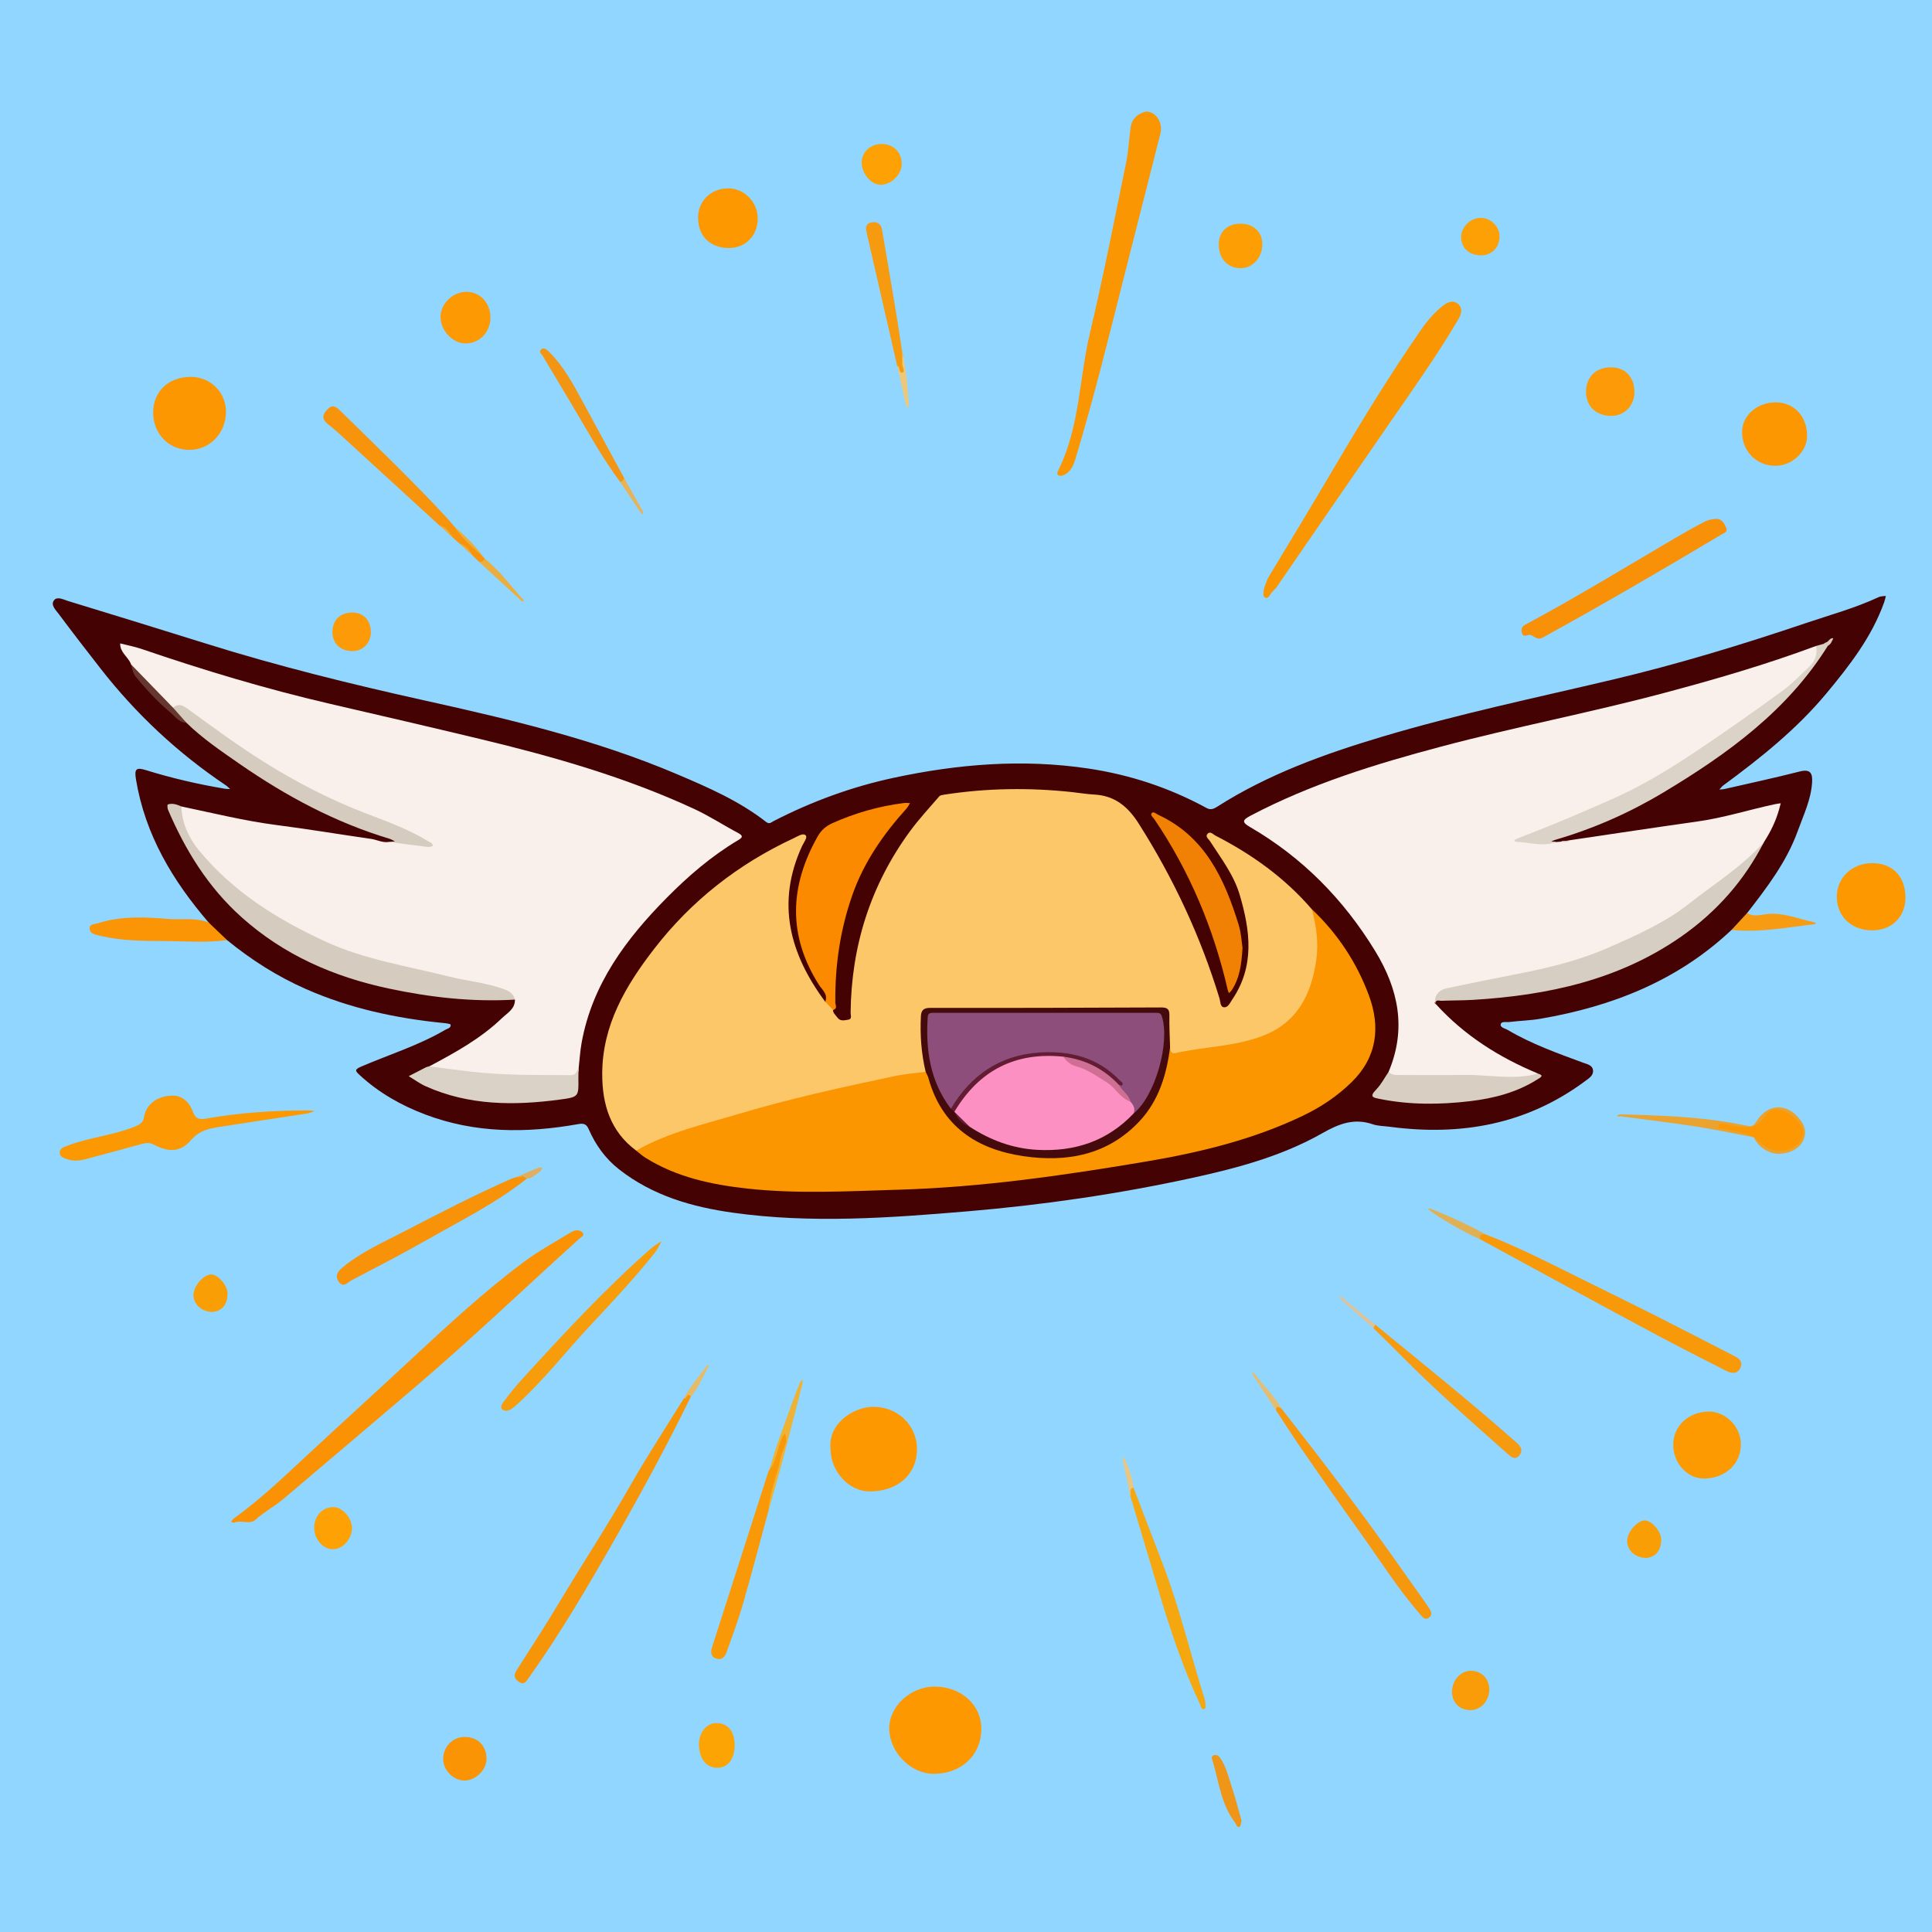 <?xml version="1.0" encoding="UTF-8"?>
<svg id="Ebene_1" data-name="Ebene 1" xmlns="http://www.w3.org/2000/svg" viewBox="0 0 1000 1000">
  <defs>
    <style>
      .cls-1 {
        fill: #450b0c;
      }

      .cls-2 {
        fill: #440202;
      }

      .cls-3 {
        fill: #eaa32f;
      }

      .cls-4 {
        fill: #fb9802;
      }

      .cls-5 {
        fill: #f79d0c;
      }

      .cls-6 {
        fill: #dad2c7;
      }

      .cls-7 {
        fill: #fda405;
      }

      .cls-8 {
        fill: #f5a70f;
      }

      .cls-9 {
        fill: #f99c08;
      }

      .cls-10 {
        fill: #fe9800;
      }

      .cls-11 {
        fill: #edc87a;
      }

      .cls-12 {
        fill: #fda104;
      }

      .cls-13 {
        fill: #dbd3c7;
      }

      .cls-14 {
        fill: #fd9801;
      }

      .cls-15 {
        fill: #fda105;
      }

      .cls-16 {
        fill: #f79509;
      }

      .cls-17 {
        fill: #dbc9c2;
      }

      .cls-18 {
        fill: #f18104;
      }

      .cls-19 {
        fill: #e7bb64;
      }

      .cls-20 {
        fill: #eeb234;
      }

      .cls-21 {
        fill: #fd9702;
      }

      .cls-22 {
        fill: #f89909;
      }

      .cls-23 {
        fill: #eaae3f;
      }

      .cls-24 {
        fill: #e8b257;
      }

      .cls-25 {
        fill: #65372e;
      }

      .cls-26 {
        fill: #f99907;
      }

      .cls-27 {
        fill: #fc9903;
      }

      .cls-28 {
        fill: #f8940c;
      }

      .cls-29 {
        fill: #fb9500;
      }

      .cls-30 {
        fill: #fc9e04;
      }

      .cls-31 {
        fill: #fd9901;
      }

      .cls-32 {
        fill: #e0ae5f;
      }

      .cls-33 {
        fill: #fcc768;
      }

      .cls-34 {
        fill: #fb9506;
      }

      .cls-35 {
        fill: #d5cbbf;
      }

      .cls-36 {
        fill: #f79c12;
      }

      .cls-37 {
        fill: #e0b054;
      }

      .cls-38 {
        fill: #dfc197;
      }

      .cls-39 {
        fill: #fc9a07;
      }

      .cls-40 {
        fill: #e4bd70;
      }

      .cls-41 {
        fill: #d6cec2;
      }

      .cls-42 {
        fill: #cf6f93;
      }

      .cls-43 {
        fill: #fc90c2;
      }

      .cls-44 {
        fill: #f29512;
      }

      .cls-45 {
        fill: #e7c782;
      }

      .cls-46 {
        fill: #f79209;
      }

      .cls-47 {
        fill: #f9f0ec;
      }

      .cls-48 {
        fill: #fb9405;
      }

      .cls-49 {
        fill: #621c34;
      }

      .cls-50 {
        fill: #fb9603;
      }

      .cls-51 {
        fill: #8d4e7b;
      }

      .cls-52 {
        fill: #ef9618;
      }

      .cls-53 {
        fill: #fb8a01;
      }

      .cls-54 {
        fill: #fca006;
      }

      .cls-55 {
        fill: #fa9e06;
      }

      .cls-56 {
        fill: #f5980e;
      }

      .cls-57 {
        fill: #f69a0f;
      }

      .cls-58 {
        fill: #d8cfc2;
      }

      .cls-59 {
        fill: #90d6ff;
      }

      .cls-60 {
        fill: #fd9701;
      }

      .cls-61 {
        fill: #f89107;
      }

      .cls-62 {
        fill: #fb9204;
      }
    </style>
  </defs>
  <rect class="cls-59" width="1000" height="1000"/>
  <path class="cls-2" d="M108.05,477.55c-18.65-21.66-32.96-45.48-37.69-74.26-.87-5.32,.17-6.22,5.13-4.68,13.38,4.15,27.01,7.31,40.83,9.63,.92,.15,1.87,.13,2.81,.19-.74-.65-1.41-1.4-2.22-1.95-24.87-16.7-46.49-36.88-64.9-60.49-7.27-9.32-14.5-18.66-21.56-28.14-1.52-2.04-4.4-4.67-2.49-7.14,1.67-2.18,4.92-.34,7.33,.39,23.74,7.27,47.47,14.54,71.16,21.97,37.5,11.76,75.6,21.13,113.95,29.63,44.12,9.77,88.1,20.22,129.88,37.96,16.14,6.86,32.32,13.88,46.31,24.81,1.72,1.34,2.77,.07,3.83-.47,19.75-10.18,40.49-17.76,62.16-22.41,33.28-7.14,66.8-9.89,100.81-4.79,21.7,3.25,42,10,61.18,20.45,1.99,1.08,3.62,.47,5.25-.57,26.41-16.88,55.54-27.37,85.33-36.28,39.43-11.79,79.7-20.19,119.7-29.66,33.74-7.99,66.86-18.07,99.7-29.17,12.7-4.29,25.66-7.81,37.86-13.5,1.09-.51,2.46-.43,3.71-.62-.27,1.05-.47,2.14-.83,3.16-6.39,17.98-17.88,32.79-29.85,47.19-15.41,18.54-34.12,33.51-53.46,47.72-.78,.58-1.36,1.43-2.04,2.15,.93-.09,1.89-.09,2.8-.3,12.94-2.97,25.92-5.76,38.78-9.04,5.5-1.4,6.71,.86,6.43,5.56-.53,8.99-4.46,16.98-7.43,25.23-5.74,15.96-15.94,29.24-26.18,42.46-1.57,3.96-4.09,7.05-8.11,8.75-27.89,26.3-61.82,39.63-98.95,45.99-5.24,.9-10.61,.99-15.9,1.66-1.6,.2-4.23-.5-4.6,1.15-.4,1.77,2.24,2.16,3.66,3,12.26,7.23,25.6,11.99,38.88,16.89,2.14,.79,4.89,1.23,5.22,3.91,.34,2.78-2.14,4.21-4.1,5.67-30.24,22.45-64.33,28.48-100.97,23.63-3-.4-6.16-.36-8.97-1.32-9.58-3.29-17.51-.23-25.91,4.55-20.91,11.9-43.97,18.09-67.29,23.18-38.49,8.4-77.45,14.05-116.66,17.36-40.25,3.39-80.64,6.34-120.97,.74-21.37-2.97-41.79-8.82-59.2-22.45-7.11-5.57-12.19-12.65-15.76-20.84-1.13-2.61-2.55-3.12-5.31-2.63-26.82,4.79-53.41,4.84-79.29-4.96-12.5-4.73-24.03-11.24-33.93-20.41-2.2-2.03-2.9-2.79,.64-4.32,14.57-6.28,29.84-10.98,43.61-19.07,1.15-.68,3.1-.91,2.82-2.68-.07-.45-2.22-.72-3.44-.84-24.71-2.43-48.75-7.58-71.57-17.66-14.74-6.51-28.22-15.08-40.68-25.26-4.52-1.59-7.41-4.89-9.49-9.04Z"/>
  <path class="cls-62" d="M120.99,788.2c-.57-.18-1.01-.32-1.46-.45,.54-.64,.98-1.43,1.65-1.91,13.15-9.46,24.86-20.58,36.69-31.59,18.17-16.92,36.58-33.58,54.75-50.5,18.91-17.6,37.87-35.15,58.58-50.62,7.59-5.67,16.02-10.22,24.12-15.21,1.95-1.2,4.41-1.67,6.09-.05,1.55,1.49-.7,2.5-1.58,3.3-28.05,25.35-55.37,51.49-84.12,76.06-22.91,19.58-45.94,39.03-68.92,58.53-4.61,3.92-10.03,6.7-14.55,10.85-2.95,2.71-7.62-.11-11.26,1.59Z"/>
  <path class="cls-50" d="M593.31,57.72c5.26,.14,8.71,5.98,7.3,11.5-5.96,23.48-11.92,46.95-17.89,70.42-8.28,32.54-16.18,65.18-25.91,97.33-1.11,3.67-2.41,7.19-6.17,8.95-.8,.38-2.11,.5-2.8,.09-1.04-.63-.45-1.81,0-2.72,11.09-22.34,10.71-47.34,16.32-70.96,6.95-29.28,12.69-58.85,18.75-88.34,1.21-5.89,1.46-11.97,2.29-17.94,.69-4.96,4.03-7.36,8.1-8.33Z"/>
  <path class="cls-50" d="M656.17,299.44c11.26-18.77,22.66-37.46,33.75-56.33,14.46-24.6,29.35-48.92,45.58-72.4,3.2-4.64,6.91-8.95,11.35-12.46,2.3-1.82,5.38-3.19,7.92-.85,2.7,2.48,1.44,5.54-.2,8.32-10.91,18.49-23.34,35.96-35.54,53.59-19.27,27.84-38.42,55.77-57.62,83.67-1.06,1.91-3.03,3.06-4.07,5-.48,.89-1.16,1.77-2.38,1.35-1.25-.42-.99-1.49-.98-2.52,.02-2.68,1.42-4.93,2.17-7.38Z"/>
  <path class="cls-10" d="M483.34,918.13c-11.9,.03-22.94-11.15-23.07-23.37-.12-11.47,10.94-21.75,23.39-21.77,13.98-.01,24.48,9.59,24.28,22.21-.21,13.41-10.37,22.89-24.6,22.93Z"/>
  <path class="cls-10" d="M429.9,749.89c-1.36-13.08,11.65-21.24,21.13-21.68,13.31-.61,23.59,9.43,23.61,21.78,.02,13.14-9.97,22.04-24.68,21.96-10.64-.06-20.09-10.45-20.06-22.06Z"/>
  <path class="cls-4" d="M89.5,567.07c4.55,.04,8.45,3.11,10.28,8.26,1.42,4,3.57,4.24,7.23,3.6,17.11-3,34.4-4.15,51.76-4.18,1.39,0,2.77,.17,4.16,.27-1.31,.45-2.58,1.11-3.93,1.32-14.95,2.31-29.92,4.5-44.87,6.85-5.6,.88-10.8,1.82-15.14,6.79-5.73,6.55-11.55,6.57-19.71,2.32-2.08-1.08-4.2-.66-6.32-.08-9.73,2.65-19.45,5.37-29.21,7.89-2.94,.76-6.06,.84-9-.12-1.72-.57-3.95-1.28-3.85-3.54,.1-2.14,2.19-2.74,3.98-3.43,11.3-4.34,23.54-5.32,34.8-9.85,2.59-1.04,4.4-1.95,4.92-5.13,1.08-6.52,6.84-10.89,14.89-10.96Z"/>
  <path class="cls-61" d="M790.79,328.74c-1.38,.53-2.63,.58-3.08-1.16-.43-1.69-.07-3.27,1.54-4.13,26.67-14.26,52.42-30.09,78.51-45.36,4.85-2.84,9.74-5.61,14.75-8.15,1.73-.88,3.85-1.28,5.82-1.34,2.94-.1,4.19,2.42,5.14,4.59,.99,2.28-1.38,2.82-2.77,3.65-30.43,18.22-61.09,36.03-92.16,53.14-3.66,2.02-5.01-2.17-7.75-1.25Z"/>
  <path class="cls-16" d="M357.57,722.92c-12.13,24.85-25.32,49.14-38.99,73.16-14.13,24.83-28.57,49.48-45.18,72.77-1.28,1.79-2.31,3.4-4.78,1.7-2.24-1.55-2.99-3.25-1.38-5.77,7.13-11.2,14.41-22.32,21.23-33.71,12.66-21.14,26.16-41.77,38.38-63.19,8.55-14.99,18.05-29.43,27.13-44.12,.87-.52,1.19-1.46,1.73-2.23,.46-.65,1.17-.76,1.78-.32,.64,.46,.68,1.11,.07,1.71Z"/>
  <path class="cls-60" d="M98.86,195.08c10.15,.05,18.12,8.01,18.11,18.09-.02,11.12-8.51,19.82-19.23,19.68-10.55-.13-18.5-8.48-18.46-19.38,.04-10.95,8.02-18.44,19.58-18.39Z"/>
  <path class="cls-22" d="M768.92,638.92c16.67,6.43,32.55,14.56,48.53,22.49,12.79,6.35,25.63,12.59,38.38,19.02,14.26,7.2,28.45,14.55,42.66,21.86,2.38,1.22,3.5,3.29,2.31,5.76-1.56,3.23-4.5,2.93-7.09,1.61-11.71-5.92-23.39-11.9-34.98-18.05-14.13-7.49-28.18-15.15-42.24-22.77-16.71-9.06-33.41-18.16-50.11-27.24-.75-.69-1.66-1.51-.89-2.53,.95-1.27,2.26-.84,3.44-.14Z"/>
  <path class="cls-10" d="M986.26,464.57c.02,9.98-7.03,16.95-17.16,16.98-10.83,.03-18.45-7.25-18.36-17.53,.09-9.84,7.95-17.26,18.28-17.26,10.58,0,17.21,6.85,17.23,17.81Z"/>
  <path class="cls-31" d="M884.25,730.62c8.68-.16,16.56,7.53,16.81,16.42,.29,10.33-7.64,18.03-18.79,18.25-8.73,.17-16.07-7.64-16.2-17.26-.13-9.73,7.68-17.21,18.18-17.4Z"/>
  <path class="cls-46" d="M272.55,610.15c-15.64,12.46-33.51,21.32-50.76,31.15-13.16,7.49-26.62,14.47-40.04,21.5-1.83,.96-4.03,3.92-6.34,.7-2.36-3.29-.39-5.58,2.17-7.69,9.34-7.7,20.32-12.57,30.94-18.07,18.45-9.56,36.9-19.12,55.92-27.53,.92-.41,1.91-.63,2.87-.95q4.12-1.33,5.24,.89Z"/>
  <path class="cls-60" d="M919.51,208.26c9.36,.22,15.95,7.5,15.83,17.5-.09,8.3-8.02,15.54-16.79,15.33-9.81-.24-17-7.84-16.84-17.78,.14-8.49,8.16-15.28,17.79-15.05Z"/>
  <path class="cls-26" d="M397.68,782.24c-4.35,15.99-8.52,32.03-13.11,47.95-2.44,8.44-5.54,16.68-8.49,24.96-.88,2.47-2.58,4.43-5.61,3.24-2.83-1.12-2.61-3.63-1.88-5.9,9.7-30.35,19.45-60.68,29.2-91.01,.13-.4,.43-.74,.65-1.11,2.27-5.43,3.9-11.08,5.9-16.6,.35-.97,.26-2.74,1.84-2.45,1.9,.35,1.71,2.1,1.38,3.53-1.04,4.46-2.33,8.87-3.65,13.24-2.41,7.98-4.31,16.06-6.21,24.16Z"/>
  <path class="cls-14" d="M377.39,128.37c-9.86,0-16.11-6.16-16.06-15.81,.04-8.61,6.7-15.04,15.6-15.06,8.31-.02,15.29,7.13,15.27,15.64-.02,8.77-6.31,15.23-14.81,15.23Z"/>
  <path class="cls-56" d="M663.27,729.04c21.59,27.55,42.8,55.39,62.87,84.08,4.3,6.15,8.76,12.19,12.98,18.39,1.14,1.68,2.89,3.99,.54,5.77-2.24,1.69-3.69-.7-4.94-2.13-11.39-13.07-20.55-27.78-30.63-41.81-10.09-14.03-19.94-28.24-29.77-42.45-4.74-6.85-9.21-13.89-13.81-20.85-.42-.89-.88-2,.2-2.53,1.33-.65,1.75,.93,2.57,1.53Z"/>
  <path class="cls-5" d="M262.15,730.23c-4.12-.37-2.66-3.06-1.57-4.55,3.05-4.17,6.35-8.19,9.84-12.01,21.29-23.35,42.72-46.56,66.5-67.45,1.66-1.46,3.64-2.55,5.48-3.81-1.1,1.96-1.95,4.12-3.33,5.85-10.52,13.21-22.06,25.53-33.59,37.85-12.6,13.46-23.91,28.13-37.59,40.6-1.72,1.57-3.39,3.12-5.72,3.53Z"/>
  <path class="cls-28" d="M237.81,281.33c-1.18-1.07-2.37-2.14-3.55-3.21-2.25-2.17-4.13-4.75-6.96-6.28-17.36-15.91-34.71-31.82-52.09-47.71-1.81-1.65-3.72-3.19-5.63-4.73-2.89-2.33-2.85-4.56-.33-7.29,2.61-2.83,4.36-1.96,6.75,.37,18.48,18.1,37.14,36.02,54.77,54.98,1.56,1.68,3.01,3.45,4.51,5.19,4.53,5.58,10.3,9.98,14.81,15.57,.27,.3,.54,.6,.81,.89,.08,2.12-1.04,2.44-2.77,1.83l-3.43-3.3c-2.23-2.18-4.19-4.64-6.87-6.33Z"/>
  <path class="cls-34" d="M108.05,477.55c3.17,3.01,6.33,6.03,9.49,9.04-10.65,1.46-21.34,.57-32,.49-11.38-.08-22.79-.04-33.97-2.79-2.3-.57-5.01-.9-5.18-3.66-.15-2.46,2.58-2.22,4.27-2.76,11.82-3.76,23.94-3.27,36.04-2.25,7.12,.6,14.43-.89,21.35,1.92Z"/>
  <path class="cls-8" d="M586.71,769.99c4.9,12.79,9.76,25.6,14.71,38.38,8.92,23.05,14.63,47.1,21.96,70.65,.21,.69,.47,1.41,.46,2.11-.02,1.22,.81,3.09-.55,3.48-1.49,.44-1.73-1.55-2.24-2.65-8.36-17.95-14.75-36.62-20.44-55.55-5.22-17.38-10.38-34.78-15.56-52.17-.8-3.77-.67-4.11,1.66-4.25Z"/>
  <path class="cls-57" d="M711.82,685.65c24.66,20.21,49.54,40.16,73.43,61.29,2,1.77,3.21,3.97,1.12,6.42-2.22,2.6-4.23,.73-5.93-.77-18.68-16.59-37.5-33.03-55.08-50.81-4.77-4.83-9.64-9.55-14.47-14.33-.57-1.05-.56-1.8,.93-1.8Z"/>
  <path class="cls-27" d="M253.84,164.25c.05,7.56-5.54,13.47-12.77,13.51-6.68,.04-12.96-6.51-13.03-13.61-.08-6.87,6.24-13.08,13.34-13.11,7.03-.04,12.41,5.67,12.46,13.21Z"/>
  <path class="cls-57" d="M464.37,189.33c-5.27-23.01-10.52-46.03-15.82-69.04-.55-2.39-.5-4.51,2.28-5.13,2.97-.67,5.15,.52,5.7,3.71,2.32,13.47,4.63,26.95,6.87,40.44,1.27,7.67,2.41,15.37,3.6,23.05,1.08,2.8-.2,5.89,1.19,8.71,.41,.83,.57,2.47-.97,2.79-1.52,.32-1.62-1.26-2.15-2.17-.42-.72-.01-1.72-.71-2.38Z"/>
  <path class="cls-30" d="M641.99,115.78c6.69-.03,11.24,4.12,11.37,10.37,.15,7.02-4.87,12.68-11.27,12.68-6.58,0-11.19-4.95-11.26-12.1-.07-6.64,4.29-10.92,11.15-10.95Z"/>
  <path class="cls-48" d="M251.81,910.59c-.05,5.54-5.67,10.99-11.34,11.02-5.76,.03-11.07-5.31-11.07-11.13,0-6.4,4.92-11.45,11.13-11.43,6.87,.02,11.35,4.59,11.28,11.54Z"/>
  <path class="cls-44" d="M320.95,249.38c-9.4-12.57-16.84-26.35-24.87-39.78-5.03-8.42-10.06-16.83-15.08-25.25-.67-1.13-2.47-2.34-.74-3.61,1.29-.94,2.7,.13,3.79,1.21,7.93,7.81,13,17.53,18.21,27.17,6.9,12.75,13.84,25.48,20.77,38.22,.66,2.06-.31,2.47-2.09,2.04Z"/>
  <path class="cls-7" d="M380.26,903.49c-.03,7.01-3.57,11.54-8.99,11.51-5.75-.03-9.44-4.75-9.5-12.14-.05-6.15,4.13-11.16,9.18-11.02,5.95,.17,9.35,4.42,9.32,11.65Z"/>
  <path class="cls-12" d="M446,83.96c.08-5.46,4.8-9.61,10.72-9.43,5.88,.18,9.98,4.38,10,10.24,.01,5.67-5.55,11.05-11.24,10.86-4.76-.16-9.57-6.07-9.49-11.67Z"/>
  <path class="cls-15" d="M172.47,801.9c-5.26,.03-9.77-5.04-9.83-11.06-.06-6.13,4.24-10.8,9.93-10.76,4.77,.03,9.65,5.62,9.59,10.99-.06,5.54-4.76,10.79-9.69,10.82Z"/>
  <path class="cls-39" d="M172.07,327.15c0-6.22,4.06-10.16,10.39-10.09,5.71,.06,9.43,4,9.49,10.06,.06,5.66-4.18,9.99-9.7,9.89-6.16-.11-10.18-4.01-10.18-9.85Z"/>
  <path class="cls-9" d="M751.56,875.4c.16-6.03,4.77-10.84,10.17-10.6,5.44,.25,9.26,4.44,9.12,10-.15,5.84-4.67,10.52-10.03,10.37-5.55-.15-9.4-4.22-9.26-9.78Z"/>
  <path class="cls-54" d="M766.64,132.17c-6.04,.05-10.18-3.64-10.34-9.19-.15-5.34,4.59-10.15,10.07-10.21,5.09-.06,9.74,4.41,9.8,9.41,.07,5.75-3.94,9.95-9.52,9.99Z"/>
  <path class="cls-3" d="M907.83,588.66c-10.17-1.91-20.31-4.08-30.53-5.67-12.79-1.98-25.65-3.46-38.48-5.2-.55-.07-1.45,.65-1.61-.49-.01-.09,1.01-.5,1.54-.48,22.04,.54,44.07,1.26,65.73,5.93,2.18,.47,3.23-.02,4.43-2.01,5.9-9.74,16.08-10.14,22.99-1.02,2.92,3.85,3.31,8,.6,12.08-2.93,4.42-10.8,6.68-16.02,4.71-3.89-1.47-6.96-3.97-8.7-7.87,2.54-.99,3.52,1.34,4.96,2.48,4.42,3.48,10.49,4.11,14.94,1.37,4.51-2.78,5.23-7.31,1.8-11.33-5.83-6.83-12.81-6.77-17.95,.44-2.38,3.34-5.08,4.33-8.92,3.18-2.06-.61-4.21-.99-6.39-1.1-.72-.04-1.4-.3-2.12-.36,.77,.2,1.57,.33,2.34,.54,3.06,.81,6.3,1,9.18,2.42,.98,.48,2.78,.42,2.21,2.4Z"/>
  <path class="cls-55" d="M852.35,806.38c-5.74,.11-9.98-3.7-10.15-8.61-.16-4.45,4.98-10.59,9.03-10.79,3.5-.17,8.67,5.65,8.62,9.96-.06,5.29-2.48,8.76-7.5,9.44Z"/>
  <path class="cls-36" d="M896.23,481.32c2.7-2.92,5.41-5.83,8.11-8.75,3.48,2.26,7.31,.8,10.81,.49,8.35-.74,15.78,2.67,23.61,4.22,.4,.08,.77,.32,1.16,.49-.23,.2-.44,.56-.69,.59-14.29,1.6-28.49,4.51-43,2.95Z"/>
  <path class="cls-52" d="M642.66,942.49c-.43,1.35-.5,2.85-1.04,3.04-1.5,.53-1.61-1.16-2.26-2.01-7.13-9.24-8.4-20.63-11.48-31.36-.35-1.21-1.55-3,.5-3.7,1.46-.5,2.7,.64,3.54,1.95,2.86,4.45,4.02,9.58,5.65,14.49,1.95,5.87,3.46,11.89,5.09,17.59Z"/>
  <path class="cls-20" d="M397.68,782.24c.61-9.87,4.72-18.93,6.59-28.49,.75-3.86,4.27-7.33,1.89-11.69-2.54,3.23-2.89,7.31-4.28,10.99-.95,2.54-1.34,5.33-3.45,7.32,3.19-12.11,7.85-23.71,12.04-35.48,1.11-3.12,2.32-6.2,3.57-9.27,.24-.6,.88-1.03,1.34-1.54,.01,.65,.17,1.35,.01,1.96-3.29,12.83-6.53,25.67-9.94,38.46-2.47,9.28-5.17,18.5-7.77,27.75Z"/>
  <path class="cls-37" d="M768.92,638.92c-1.82-.04-3.83-.25-2.55,2.67-9.14-4.15-17.85-9.07-26.1-14.79-.45-.31-.74-.84-1.1-1.26,.52,.04,1.09-.04,1.55,.15,9.62,3.95,19.15,8.09,28.21,13.22Z"/>
  <path class="cls-23" d="M248.11,290.96c1.19-.21,2.26-.59,2.77-1.83,7.66,5.95,13.2,13.9,19.68,20.96,.26,.28,.59,.96,.53,1.01-.84,.7-1.28-.18-1.73-.6-7.1-6.5-14.17-13.02-21.25-19.53Z"/>
  <path class="cls-11" d="M464.37,189.33c1.73,.61,.75,4.16,2.87,3.43,1.39-.48-.24-2.82-.25-4.35,0-2.02,0-4.03,.02-6.05,2.21,8.91,2.68,18.04,3.38,27.14,.04,.47-.3,.97-.46,1.46-.34-.39-.88-.74-.98-1.19-1.56-6.81-3.06-13.63-4.57-20.45Z"/>
  <path class="cls-40" d="M663.27,729.04c-1.21-.47-2.85-2.14-2.76,1-4.02-6.09-8.05-12.18-12.02-18.3-.32-.49-.21-1.25-.31-1.88,.31,.28,.69,.52,.93,.86,4.55,6.24,10.44,11.45,14.16,18.33Z"/>
  <path class="cls-24" d="M320.95,249.38c1.19-.18,1.86-.89,2.09-2.04,3.23,5.76,6.47,11.51,9.66,17.29,.22,.4,.05,1.01,.07,1.53-.45-.35-1.02-.61-1.32-1.06-3.52-5.22-7-10.47-10.5-15.71Z"/>
  <path class="cls-19" d="M357.57,722.92c-1.95-2.93-2.11,1.79-3.59,.84,3.18-6.14,7.82-11.27,11.82-16.84,.19-.27,.64-.36,.97-.54-.04,.38,.02,.83-.15,1.14-2.92,5.19-5.09,10.82-9.05,15.39Z"/>
  <path class="cls-38" d="M711.82,685.65c-.31,.6-.62,1.2-.92,1.8-5.62-4.91-11.24-9.81-16.82-14.76-.47-.41-.64-1.16-.95-1.75,.36,.08,.82,.04,1.07,.24,5.89,4.8,11.76,9.64,17.63,14.46Z"/>
  <path class="cls-45" d="M586.71,769.99c-2.73,.57-.98,2.88-1.66,4.25-1.33-6.25-2.67-12.49-3.98-18.74-.08-.39,.06-.82,.09-1.23,.38,.34,.94,.6,1.11,1.02,1.97,4.75,4.07,9.47,4.43,14.7Z"/>
  <path class="cls-32" d="M272.55,610.15c-1.3-2.92-3.59,0-5.24-.89,3.77-1.63,7.52-3.29,11.32-4.85,.59-.24,1.37-.03,2.06-.03-.38,.67-.59,1.59-1.17,1.98-2.18,1.5-4.09,3.56-6.97,3.79Z"/>
  <path class="cls-23" d="M250.08,288.23c-5.3-4.85-10.93-9.38-14.81-15.57,5.46,4.69,10.72,9.58,14.81,15.57Z"/>
  <path class="cls-23" d="M237.81,281.33c3.41,.9,5.28,3.46,6.87,6.33-2.29-2.11-4.58-4.22-6.87-6.33Z"/>
  <path class="cls-23" d="M227.3,271.84c3.47,.81,5.33,3.42,6.96,6.28-2.32-2.09-4.64-4.18-6.96-6.28Z"/>
  <path class="cls-33" d="M329.3,595.56c-13.41-9.93-17.62-23.98-17.59-39.8,.05-25.21,12.2-45.64,26.88-64.63,19.25-24.89,43.47-43.87,72.05-57.19,2.07-.96,4.82-2.87,6.28-1.66,1.31,1.08-.92,3.79-1.78,5.66-13.53,29.48-6.36,55.84,11.99,80.55,2.17,.54,3.87,1.64,4.59,3.89,.02,.06-.09,.22-.17,.25-.12,.05-.28,.04-.42,.05,.06,1.76,1.41,2.77,2.34,4.04,1.53,2.08,3.73,1.33,5.59,1.07,2.09-.3,1.2-2.34,1.21-3.59,.37-34.51,10.27-65.93,30.66-93.84,4.65-6.36,10.05-12.17,15.21-18.15,.53-.62,1.75-.76,2.68-.91,21.94-3.4,43.94-3.69,66-1.32,3.86,.41,7.71,1.08,11.59,1.28,10.62,.56,17.41,6.24,22.98,15.02,18,28.35,32.06,58.43,41.84,90.54,.51,1.67,.28,4.41,2.37,4.55,2.05,.14,3.07-2.34,4.2-4,11.7-17.28,9.37-35.51,3.91-54.08-3.09-10.5-9.66-18.95-15.42-27.91-.7-1.1-2.54-2.28-1.35-3.71,1.45-1.73,2.97,.22,4.16,.83,18.91,9.69,35.93,21.89,49.88,38.09,5.07,7.98,4.28,16.92,3.67,25.63-.69,9.93-4.01,19.13-9.95,27.27-6.25,8.58-14.93,13.23-24.95,16.05-12.14,3.42-24.76,3.94-37.03,6.52-4.36,.91-5.46-.26-6.3-5.3-.06-4.92-.16-9.81-.99-14.69-.36-2.12-1.29-3.08-3.38-3.05-1.01,.02-2.02-.01-3.03-.01-37.42,0-74.84,0-112.25,0-6.3,0-6.31,.17-6.67,6.55-.47,8.14,1.25,16.09,1.79,24.12-.88,2.57-3.26,2.61-5.32,2.96-36.21,6.15-71.75,15.07-106.87,25.78-11.74,3.58-23.54,6.98-34.59,12.48-1.2,.6-2.48,.71-3.8,.67Z"/>
  <path class="cls-47" d="M67.77,343.8c-.04-.14-.06-.29-.11-.42-1.6-3.56-5.63-5.83-5.45-10.34,3.7,.94,7.49,1.64,11.1,2.87,32.13,10.99,64.61,20.77,97.71,28.43,25.86,5.98,51.72,11.99,77.53,18.18,37.92,9.1,75.36,19.78,110.87,36.24,7.82,3.63,15.1,8.41,22.74,12.45,3.14,1.66,1.52,2.69-.17,3.7-13.74,8.18-25.76,18.53-36.93,29.83-20.97,21.22-38.49,44.58-44,74.91-.8,4.38-1.05,8.86-1.55,13.29-.02,4.26-2.72,4.98-6.27,5.03-20.31,.31-40.56-.23-60.71-3.06-2.15-.3-4.32-.25-6.45-.55-1.59-.22-3.64,.05-3.89-2.43,13.34-7.06,26.56-14.33,37.56-24.89,2.84-2.73,6.88-4.78,6.78-9.64-6.03-5.82-14.05-6.62-21.63-7.97-9.68-1.73-19.23-4.07-28.76-6.33-9.82-2.33-19.79-3.93-29.47-7.13-11.07-3.66-21.36-8.86-31.78-13.82-12.58-5.99-24.28-13.46-34.76-22.69-8.25-7.28-15.84-15.18-22.12-24.3-2.99-4.34-3.78-9.32-5.09-14.18-.34-1.26-.25-2.61,.93-3.57,16.46,3.45,32.79,7.51,49.52,9.66,16.23,2.08,32.38,4.81,48.58,7.12,3.18,.45,6.15,2.19,9.49,1.58,6.12-.07,12.25-.14,18.3,1.05,.32,.06,.95,.28,.89-.37-.04-.37-.61-.55-.99-.75-5.76-2.99-11.43-6.15-17.54-8.44-13.92-5.23-27.82-10.53-41.02-17.42-21.55-11.24-41.78-24.54-61.01-39.4-2.98-2.31-6-4.68-10.2-3.47-3.21-.33-4.9-2.85-6.67-4.98-3.11-3.75-6.41-7.31-9.99-10.58-2.39-2.19-3.63-5.07-5.45-7.59Z"/>
  <path class="cls-47" d="M718.75,554.74c9.34-22.18,5.16-42.7-7.03-62.6-16.35-26.69-37.59-48.3-64.67-64.05-4.27-2.48-4.13-3.6,.24-5.9,31.24-16.45,64.65-26.72,98.59-35.74,38.21-10.16,77.07-17.55,115.25-27.72,26.59-7.08,53.06-14.77,78.89-24.4,2.14,2.95,1.32,5.63-.62,8.32-5.64,7.84-12.82,14.12-20.77,19.38-12.65,8.36-24.73,17.5-37.23,26.06-20.45,14-42.14,25.54-65.12,34.83-8.95,3.62-17.87,7.35-26.86,10.88-.53,.21-1.07,.39-1.61,.59,.29,.41,.74,.19,1.12,.28,5.47,1.27,11.03,1.16,16.58,1.17,.79-.07,1.57-.13,2.36-.2,1.45-.75,3.17,.24,4.58-.73,22.04-3.25,44.06-6.6,66.12-9.7,13.58-1.9,26.62-6.07,39.97-8.93,1.04-.22,2.11-.35,3.17-.51-.29,1.08-.57,2.16-.87,3.23-1.67,6.01-4.4,11.54-7.76,16.77-4.08,7.27-10.66,11.95-17.12,16.84-13.47,10.18-26.33,21.16-41.44,29.06-22.06,11.53-45.1,19.84-69.72,23.92-11.39,1.89-22.72,4.22-34,6.76-3.74,.84-5.97,3.26-7.99,6.12-.37,.53-.2,1.08,.48,1.34,14.67,16.17,32.65,27.48,52.65,35.81-.44,2.31-2.47,2.1-4.05,2.44-5.41,1.17-10.94,1.14-16.36,.67-16.12-1.4-32.25-.43-48.37-.76-1.58-.03-3.19,.06-4.74-.28-1.67-.37-3.49-.67-3.66-2.95Z"/>
  <path class="cls-29" d="M329.3,595.56c16.58-9.5,35.14-13.63,53.16-19.02,26.59-7.96,53.73-13.85,80.88-19.6,5.18-1.1,10.52-1.46,15.78-2.15,2.06,.5,2.46,2.26,2.93,3.92,5.92,21.32,21.59,32.17,41.63,37.42,10.92,2.86,22.43,2.67,33.55,.45,22.31-4.46,37.12-17.62,43.87-39.54,1.19-3.87,2.15-7.79,2.67-11.82,.16-1.21-.42-3.11,1.87-3.18,.06,1.93,.53,3.56,2.99,3.01,14.83-3.35,30.32-3.32,44.75-8.8,18.12-6.88,25.35-21.47,27.91-39.28,1.28-8.92,.06-17.73-2.31-26.39,13.32,12.58,23.25,27.6,29.56,44.62,6.05,16.32,4.28,31.89-8.81,44.79-7.46,7.36-16.12,13.11-25.53,17.6-25.76,12.32-53.24,18.94-81.2,23.66-42.27,7.13-84.64,13.26-127.61,14.53-26.28,.78-52.55,2.31-78.76-.59-18.46-2.05-36.5-5.88-52.57-15.95-1.69-1.06-3.18-2.45-4.76-3.68Z"/>
  <path class="cls-53" d="M431.14,522.68c-1.34-1.4-2.67-2.8-4-4.19,1.57-3.85-1.65-6.23-3.23-8.71-16.25-25.59-15.24-51.15-.63-76.94,1.8-3.17,4.28-5.29,7.54-6.76,11.8-5.3,24.1-8.79,36.93-10.42,1.07-.14,2.17,0,3.25,.02-.59,.94-1.05,1.99-1.78,2.8-11.89,13.18-21.93,27.52-27.91,44.41-6.43,18.14-9.15,36.87-8.95,56.08,.01,1.2,1.35,3.22-1.23,3.7Z"/>
  <path class="cls-35" d="M93.84,417.41c.4,8.63,3.71,16.12,9.13,22.71,17.69,21.52,40.47,35.71,65.55,47.26,20.28,9.33,41.94,12.55,63.17,17.91,9.73,2.45,19.8,3.31,29.3,6.75,2.82,1.02,4.8,2.43,5.52,5.37-22.06,1.29-43.78-1.16-65.32-5.75-28.44-6.06-54.34-17.33-76.21-36.96-17.22-15.44-29.04-34.55-38.03-55.6-.35-.81-.37-2.61-.11-2.7,2.44-.84,4.75,.03,7,1.01Z"/>
  <path class="cls-41" d="M743.27,519.82c-1.54-3.42,.79-7.27,5.53-8.28,13.21-2.81,26.46-5.42,39.7-8.05,15.45-3.07,30.56-6.98,45.07-13.44,14.23-6.33,28.51-12.67,40.69-22.3,13.14-10.38,27.59-19.26,38.81-31.99-10.16,19.93-24.55,36.21-42.83,48.98-32.36,22.59-69.27,30.46-107.82,32.79-5.47,.33-10.96,.25-16.43,.48-1.11,.05-3.29-.99-2.72,1.81Z"/>
  <path class="cls-13" d="M805.51,435.85c-7.05,2.68-14.07-.01-21.1-.14-.22,0-.42-.55-.64-.84,.62-.32,1.21-.71,1.86-.96,16.79-6.39,33.32-13.4,49.73-20.73,15.58-6.96,29.99-15.85,44.06-25.3,14.56-9.78,28.88-19.91,43.06-30.23,5.09-3.71,9.52-8.34,14.1-12.71,2.98-2.84,4.17-6.46,3.43-10.6l3.98-1.1c.97-.22,2.07-.71,2.12,1.01-20.88,33.53-51.81,55.9-84.84,75.75-17.58,10.57-36.3,18.88-56.07,24.63-.77,.22-1.49,.58-2.24,.88,.85,.11,1.7,.23,2.55,.34Z"/>
  <path class="cls-18" d="M643.13,490.62c-.52,8.65-1.5,15.75-5.66,22-.36,.54-.93,.95-1.4,1.43-.22-.62-.5-1.23-.65-1.87-7.28-31.66-19.64-61.12-37.87-88.07-.68-1.01-2.36-2.16-1.43-3.24,.91-1.06,2.32,.38,3.44,.9,24.31,11.35,34.28,33.26,41.6,56.98,1.3,4.22,1.49,8.78,1.97,11.86Z"/>
  <path class="cls-6" d="M222.18,551.94c7.04,.9,14.08,1.86,21.13,2.69,17.35,2.06,34.77,1.73,52.19,1.87,3.01,.03,2.8-2.24,3.99-3.57-.04,1.73-.15,3.45-.12,5.18,.16,9.5,.2,9.72-9.58,11.03-23.65,3.17-47.06,3.13-69.41-6.87-3.11-1.39-5.9-3.48-8.84-5.24,2.99-1.54,5.97-3.1,8.98-4.62,.5-.25,1.1-.32,1.65-.48Z"/>
  <path class="cls-35" d="M89.58,366.3c3.06-2.74,5.71-.74,8.09,.98,12.8,9.27,25.49,18.67,38.92,27.07,16.62,10.39,33.88,19.38,52.18,26.42,11.27,4.33,22.67,8.4,33.04,14.76,.93,.57,2.42,.97,2.1,2.3-.09,.39-2.02,.6-3.06,.48-6.48-.78-12.95-1.67-19.43-2.53,1-.09,1.99-.18,2.99-.27-.93-.46-1.81-1.06-2.78-1.36-28.07-8.42-53.55-22.09-77.51-38.68-9.56-6.62-19.24-13.18-27.63-21.36-2.75-2.21-6.66-3.39-6.92-7.81Z"/>
  <path class="cls-58" d="M718.75,554.74c1.52,1.73,3.56,1.67,5.6,1.67,10.99,0,21.98,.16,32.96-.05,11.94-.22,23.87,2.38,35.81,.04,.95-.19,1.88-.51,2.81-.77,3.61,1.08,1.37,2.09-.07,3-10.69,6.79-22.65,9.88-35.02,11.34-15.48,1.83-30.97,1.97-46.38-1.11-3.67-.73-5.98-.98-2.09-4.97,2.56-2.63,4.29-6.07,6.39-9.15Z"/>
  <path class="cls-25" d="M89.58,366.3c2.31,2.6,4.61,5.2,6.92,7.81-3.9-.1-5.91-3.31-8.44-5.43-6.61-5.54-12.45-11.86-17.9-18.56-1.57-1.92-1.62-4.2-2.4-6.31,7.27,7.5,14.54,15,21.82,22.5Z"/>
  <path class="cls-17" d="M946.11,334.24c-.71-.34-1.41-.67-2.12-1.01,.35-.23,.68-.6,1.06-.68,1.53-.32,1.97-2.56,3.87-2.18-.73,1.44-1.17,3.09-2.82,3.87Z"/>
  <path class="cls-13" d="M812.45,434.91c-1.33,1.46-2.99,.88-4.58,.73,1.53-.24,3.05-.49,4.58-.73Z"/>
  <path class="cls-21" d="M907.83,588.66c-4.9-2.91-10.55-3.16-15.89-4.5-.95-.24-2.77,.61-2.5-1.3,.19-1.39,1.7-1.28,2.88-1.07,1.13,.2,2.25,.43,3.37,.67,7.01,1.48,13.16,2.73,18.33-5.28,3.36-5.21,11.11-2.93,16.69,3.33,3.49,3.91,3.27,7.9-.14,11.58-4.12,4.44-13.05,4.67-17.9,.7-1.65-1.35-3.26-2.76-4.89-4.15,0,0,.05,.03,.05,.03Z"/>
  <path class="cls-1" d="M605.64,542.04c-1.8,14.11-5.81,27.5-15.65,38.1-16.43,17.68-37.67,21.62-60.36,18.27-24.13-3.57-42.23-15.46-49.1-40.48-.3-1.1-.93-2.1-1.41-3.15-2.25-9.45-2.96-19.04-2.47-28.73,.15-2.96,1.22-4.38,4.75-4.38,39.89,.07,79.78-.04,119.67-.22,3.23-.01,4.28,.93,4.21,4.16-.11,5.47,.21,10.95,.35,16.43Z"/>
  <path class="cls-51" d="M492.17,573.87c-10.75-14.13-13.1-30.38-11.97-47.51,.14-2.12,1.53-2.12,3.02-2.12,38.42,0,76.83,0,115.25,0,1.32,0,2.36,.07,2.91,1.81,4.38,13.82-3.59,41.42-14.66,50.31-1.01-1.89-1.05-4.18-2.48-5.9-1.18-3.41-5.13-5.13-5.56-9.01-.95-4.52-4.94-6.34-8.24-8.19-13.61-7.64-28.02-9.41-43.28-5.4-13.85,3.64-24.05,11.87-31.92,23.47-.77,1.13-1.19,2.74-3.08,2.54Z"/>
  <path class="cls-43" d="M585.15,570.23c1.57,1.78,2.6,3.7,1.57,6.14-13.54,14.22-30.25,19.79-49.65,18.8-12.95-.66-24.44-5.03-35.16-11.95-3.2-2.02-5.68-4.77-7.94-7.76h.01c-.1-4.01,2.9-6.47,5.01-9.21,9.18-11.93,21.69-17.95,36.35-20.39,4.97-.82,9.7-.59,14.53,.23,3.73,3.03,8.28,4.5,12.54,6.49,8.93,4.16,16.16,10.46,22.73,17.64Z"/>
  <path class="cls-49" d="M550.32,546.93c-24.88-2.52-43.59,7.13-56.34,28.55-.6-.53-1.21-1.07-1.81-1.6,10.23-17.29,25.24-27.59,45.3-29.06,15.84-1.16,30.67,2.29,42.19,14.48,.61,.65,2.15,1.19,1.08,2.54-.16,.2-1.06-.2-1.62-.33-.29,.02-.64,.08-.84-.08-8.2-6.99-17.84-11.19-27.95-14.49Z"/>
  <path class="cls-49" d="M493.97,575.46c2.64,2.59,5.29,5.17,7.94,7.76-3.89-1.31-6.37-4.07-7.94-7.76Z"/>
  <path class="cls-42" d="M550.32,546.93c11.32,1.45,20.97,6.22,28.79,14.58,1.71,3.12,5.14,5.04,6.04,8.72-5.26-1.76-7.63-7.05-12.09-9.85-5.25-3.29-10.21-6.94-16.4-8.58-2.5-.66-4.75-2.56-6.34-4.87Z"/>
  <path class="cls-39" d="M820.94,202.86c0-7.84,5.12-12.8,13.09-12.73,7.19,.07,11.89,5.04,11.97,12.68,.08,7.14-5.27,12.59-12.23,12.46-7.76-.14-12.84-5.05-12.83-12.42Z"/>
  <path class="cls-55" d="M110.29,679.05c-5.74,.11-9.98-3.7-10.15-8.61-.16-4.45,4.98-10.59,9.03-10.79,3.5-.17,8.67,5.65,8.62,9.96-.06,5.29-2.48,8.76-7.5,9.44Z"/>
</svg>